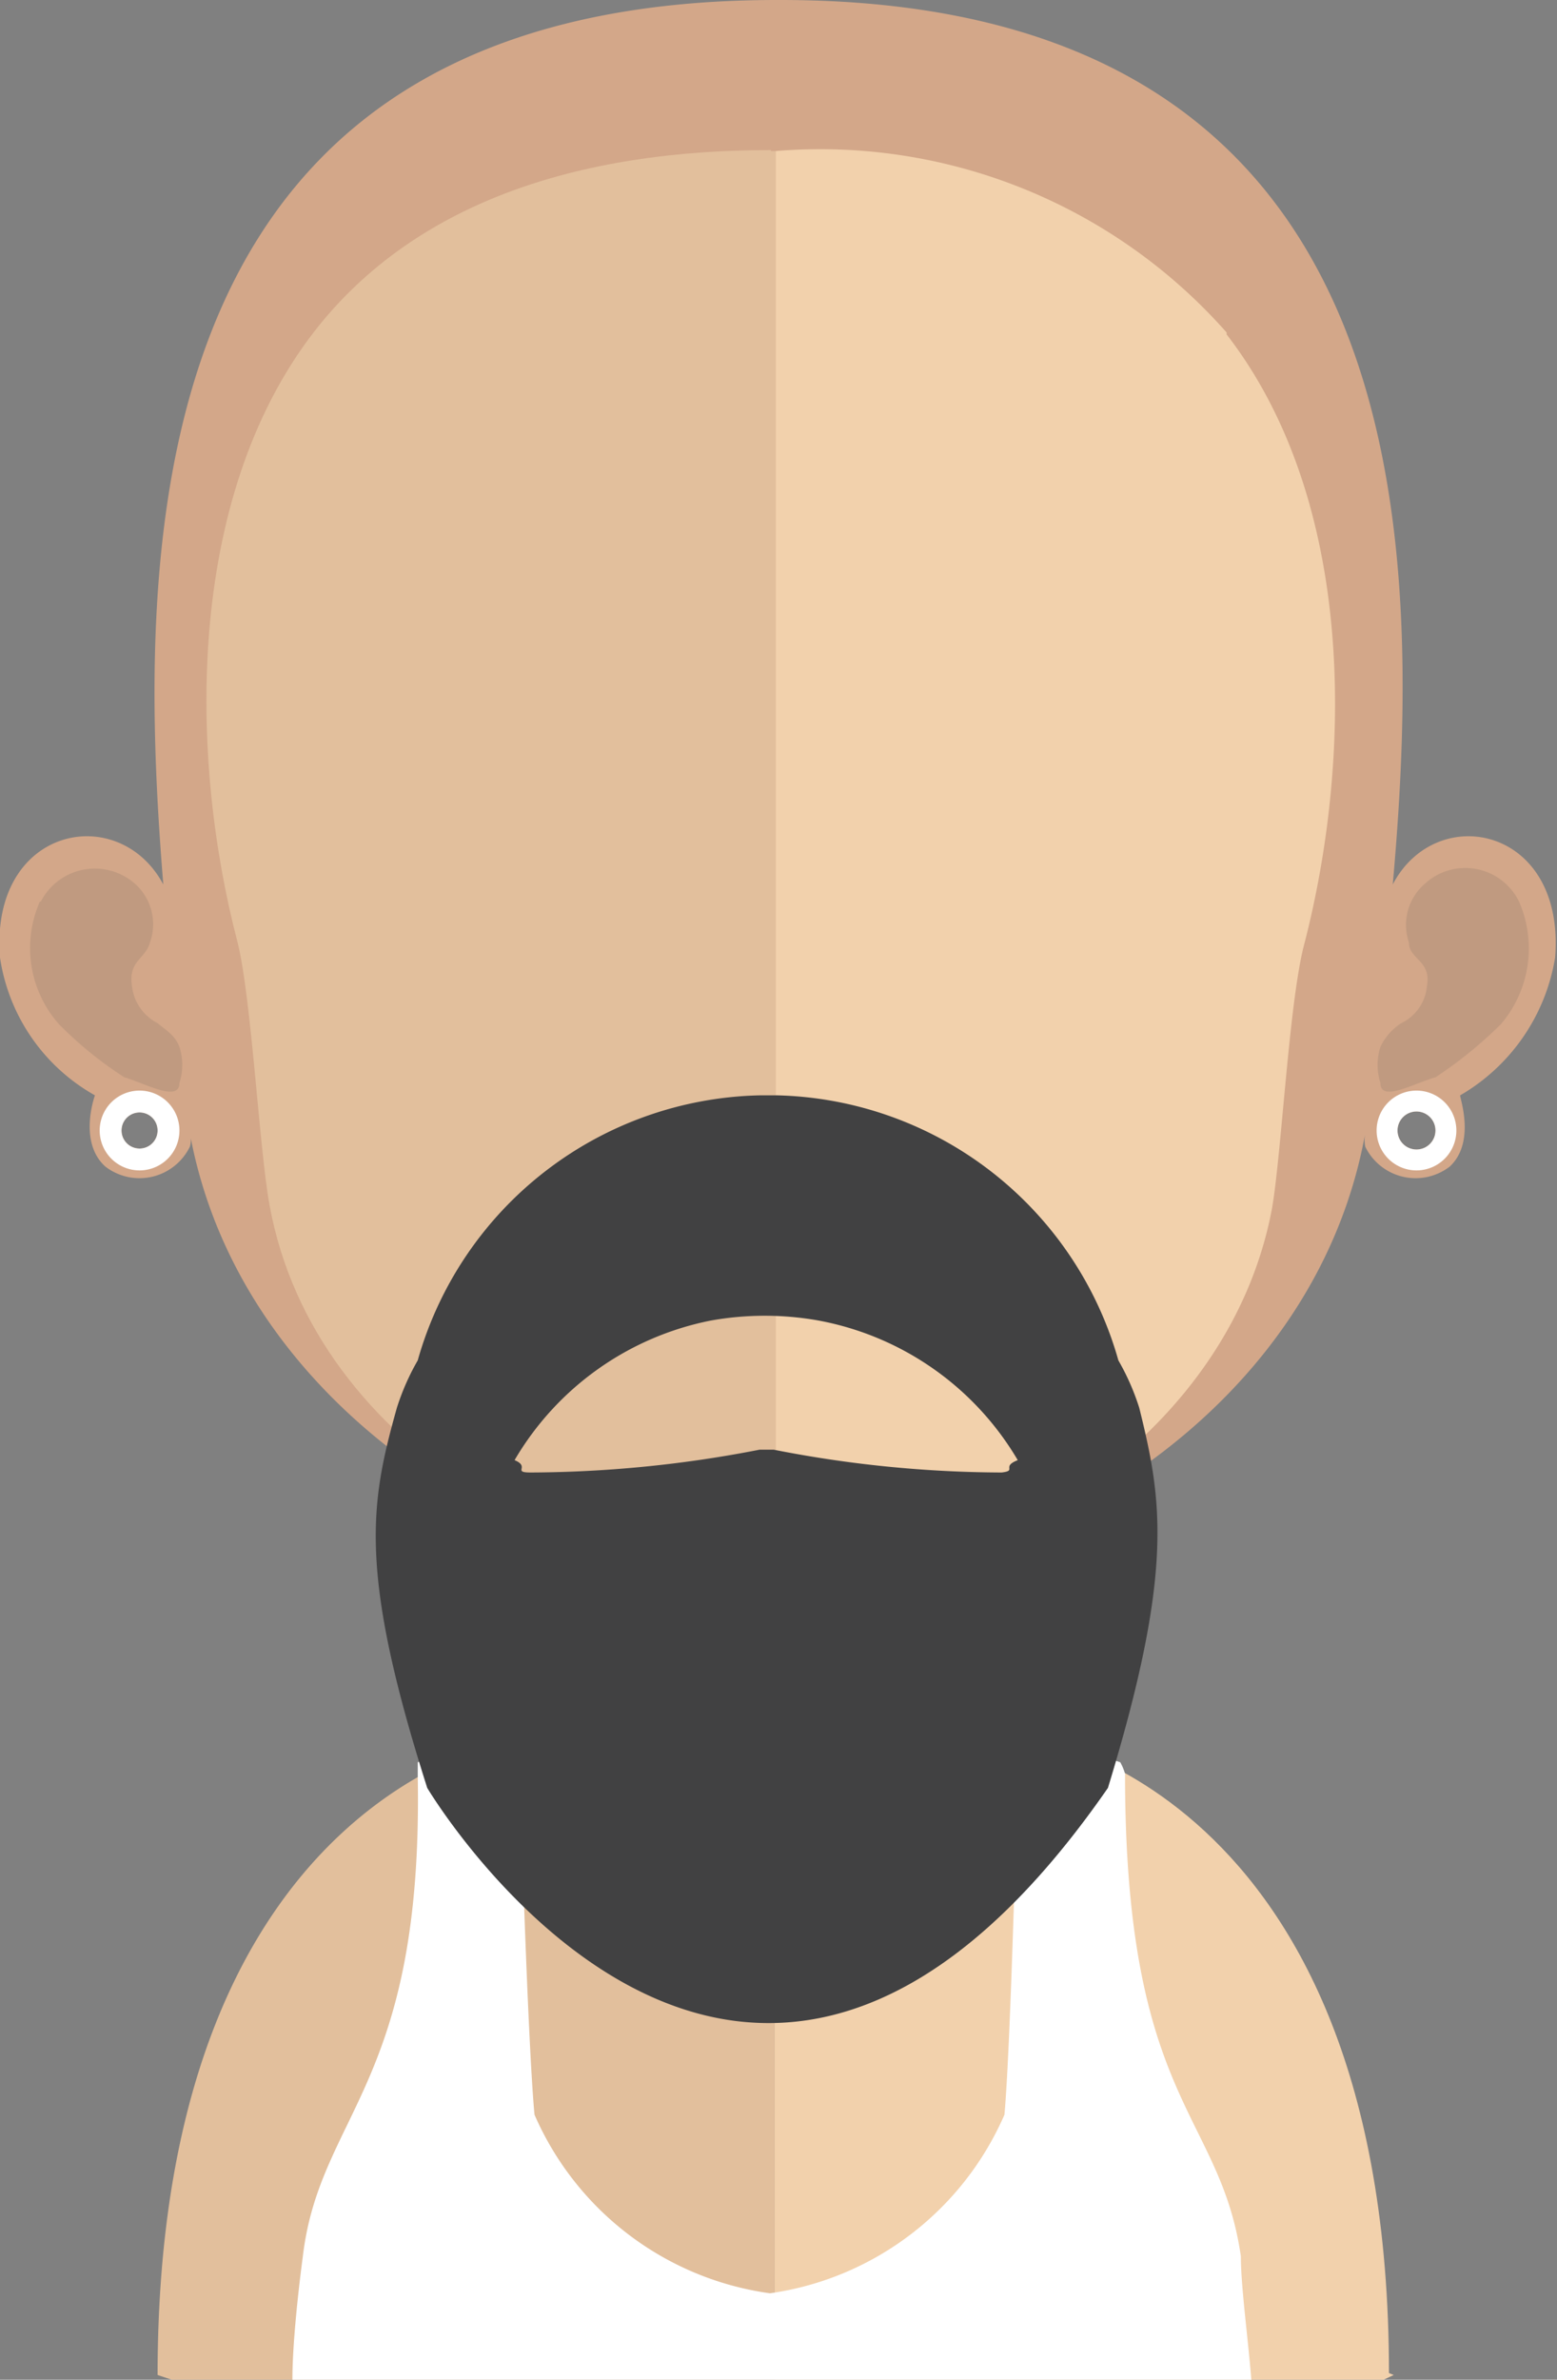 <svg xmlns="http://www.w3.org/2000/svg" xmlns:xlink="http://www.w3.org/1999/xlink" viewBox="0 0 16.4 25.05"><rect x="0" y="0" width="16.4" height="25.05" fill="#808080" stroke="none"/><defs><style>.cls-1{fill:none;}.cls-2{fill:#e2bf9c;}.cls-3{fill:#f2d1ac;}.cls-4{fill:#d3a789;}.cls-5{clip-path:url(#clip-path);}.cls-6{fill:#c09a80;}.cls-7{fill:#fff;}.cls-8{fill:#414142;}</style><clipPath id="clip-path"><rect class="cls-1" x="6.41" y="15.51" width="3.51" height="2.08"/></clipPath></defs><g id="Layer_2" data-name="Layer 2"><g id="avatars"><g id="row-02"><g id="avatar-02-15"><path class="cls-2" d="M8.16,13.38V25.05H1.81L1.66,25c0-6.25,3.88-6.72,3.88-6.72.39,0,.64-.5.8-1.26a3.29,3.29,0,0,0,.07-.36A6.6,6.6,0,0,0,6.5,16c0-.14,0-.28,0-.43.06-.72.07-1.49.07-2.23,0,0,.86.08,1.55.08"/><path class="cls-3" d="M14.68,25l-.15.07H8.16V13.38h0c.69,0,1.55-.08,1.55-.08,0,.73,0,1.5.07,2.21,0,.14,0,.29,0,.42s.06.48.09.7h0c0,.1,0,.19.05.28.17.8.42,1.35.83,1.35,0,0,3.88.47,3.88,6.72"/><path class="cls-4" d="M8.17,0V16.71h.05c2.45,0,5.61-1.75,6.16-4.78a.37.37,0,0,0,0,.14.59.59,0,0,0,.89.21c.28-.26.1-.74.11-.75a2.06,2.06,0,0,0,1-1.45c.11-1.38-1.25-1.65-1.71-.77C15,5.62,14.94,0,8.22,0Zm6.55,11.9a.2.2,0,1,1,.4,0,.2.2,0,0,1-.4,0"/><g class="cls-5"><path class="cls-6" d="M9.92,16.63h0a2,2,0,0,1-1.75,1h0a2.21,2.21,0,0,1-1.75-.95A6.6,6.6,0,0,0,6.5,16c0-.14,0-.28,0-.43a7.28,7.28,0,0,0,1.6.21h0a6.48,6.48,0,0,0,1.63-.23c0,.14,0,.29,0,.42s.06.48.09.7"/></g><path class="cls-4" d="M8.18,0C1.46,0,1.42,5.62,1.72,9.31,1.25,8.43-.11,8.7,0,10.08a2,2,0,0,0,1,1.45s-.18.49.11.75A.59.59,0,0,0,2,12.07a.24.24,0,0,0,0-.14c.55,3,3.72,4.78,6.17,4.78h.05V0ZM1.47,12.09a.19.19,0,0,1,0-.38.19.19,0,1,1,0,.38"/><path class="cls-6" d="M.43,9.49a.64.64,0,0,1,1-.18.57.57,0,0,1,.15.61c-.05.18-.23.19-.19.46a.5.5,0,0,0,.27.39c.08.07.18.12.23.25a.62.62,0,0,1,0,.38c0,.21-.37,0-.58-.06a4,4,0,0,1-.69-.56,1.21,1.21,0,0,1-.2-1.29"/><path class="cls-2" d="M8.12,1.58c-2.21,0-3.83.65-4.81,1.91C1.94,5.26,2,8,2.5,9.91c.15.59.23,2.19.34,2.78.48,2.62,3.37,4,5.28,4h.05V1.59H8.12"/><path class="cls-3" d="M12.92,3.5A5.71,5.71,0,0,0,8.17,1.59V16.71c2.18,0,4.78-1.56,5.23-4,.1-.59.18-2.19.34-2.78.5-1.94.55-4.64-.82-6.41"/><path class="cls-7" d="M1.47,11.48a.42.42,0,1,0,0,.84.42.42,0,1,0,0-.84m0,.61a.19.19,0,0,1,0-.38.19.19,0,1,1,0,.38"/><path class="cls-7" d="M14.5,11.9a.42.42,0,1,0,.42-.42.42.42,0,0,0-.42.42m.22,0a.2.2,0,1,1,.4,0,.2.2,0,0,1-.4,0"/><path class="cls-6" d="M16,9.49a.63.63,0,0,0-1-.18.57.57,0,0,0-.16.61c0,.18.24.19.19.46a.48.48,0,0,1-.27.39.6.6,0,0,0-.22.25.62.62,0,0,0,0,.38c0,.21.36,0,.58-.06a4.46,4.46,0,0,0,.69-.56A1.23,1.23,0,0,0,16,9.49"/><path class="cls-7" d="M13.24,25.05H3.08c0-.4.07-1,.11-1.3.18-1.51,1.27-1.8,1.21-5.06,0-.05,0-.09,0-.14l1.07-.34v.05c0,.44.09,3.27.16,4a3.18,3.18,0,0,0,2.48,1.88,3.18,3.18,0,0,0,2.47-1.88c.07-.78.14-3.64.15-4a.18.18,0,0,0,0-.05l1.07.34a.61.61,0,0,1,.05.12c0,3.46,1,3.56,1.22,5.08,0,.32.08.9.11,1.3"/><path class="cls-8" d="M12,14.82a2.52,2.52,0,0,0-.22-.5,3.83,3.83,0,0,0-3.59-2.79H8a3.83,3.83,0,0,0-3.6,2.79,2.52,2.52,0,0,0-.22.5c-.28,1-.41,1.71.32,4h0s3.31,5.57,7.17,0h0C12.37,16.53,12.24,15.79,12,14.82ZM7.49,13.9a3.22,3.22,0,0,1,1.13,0,3.09,3.09,0,0,1,2.1,1.47c-.18.07,0,.11-.17.13a12.58,12.58,0,0,1-2.4-.24v0H8v0a12.77,12.77,0,0,1-2.41.24c-.2,0,0-.06-.17-.13A3.09,3.09,0,0,1,7.49,13.9Z"/></g></g></g></g></svg>